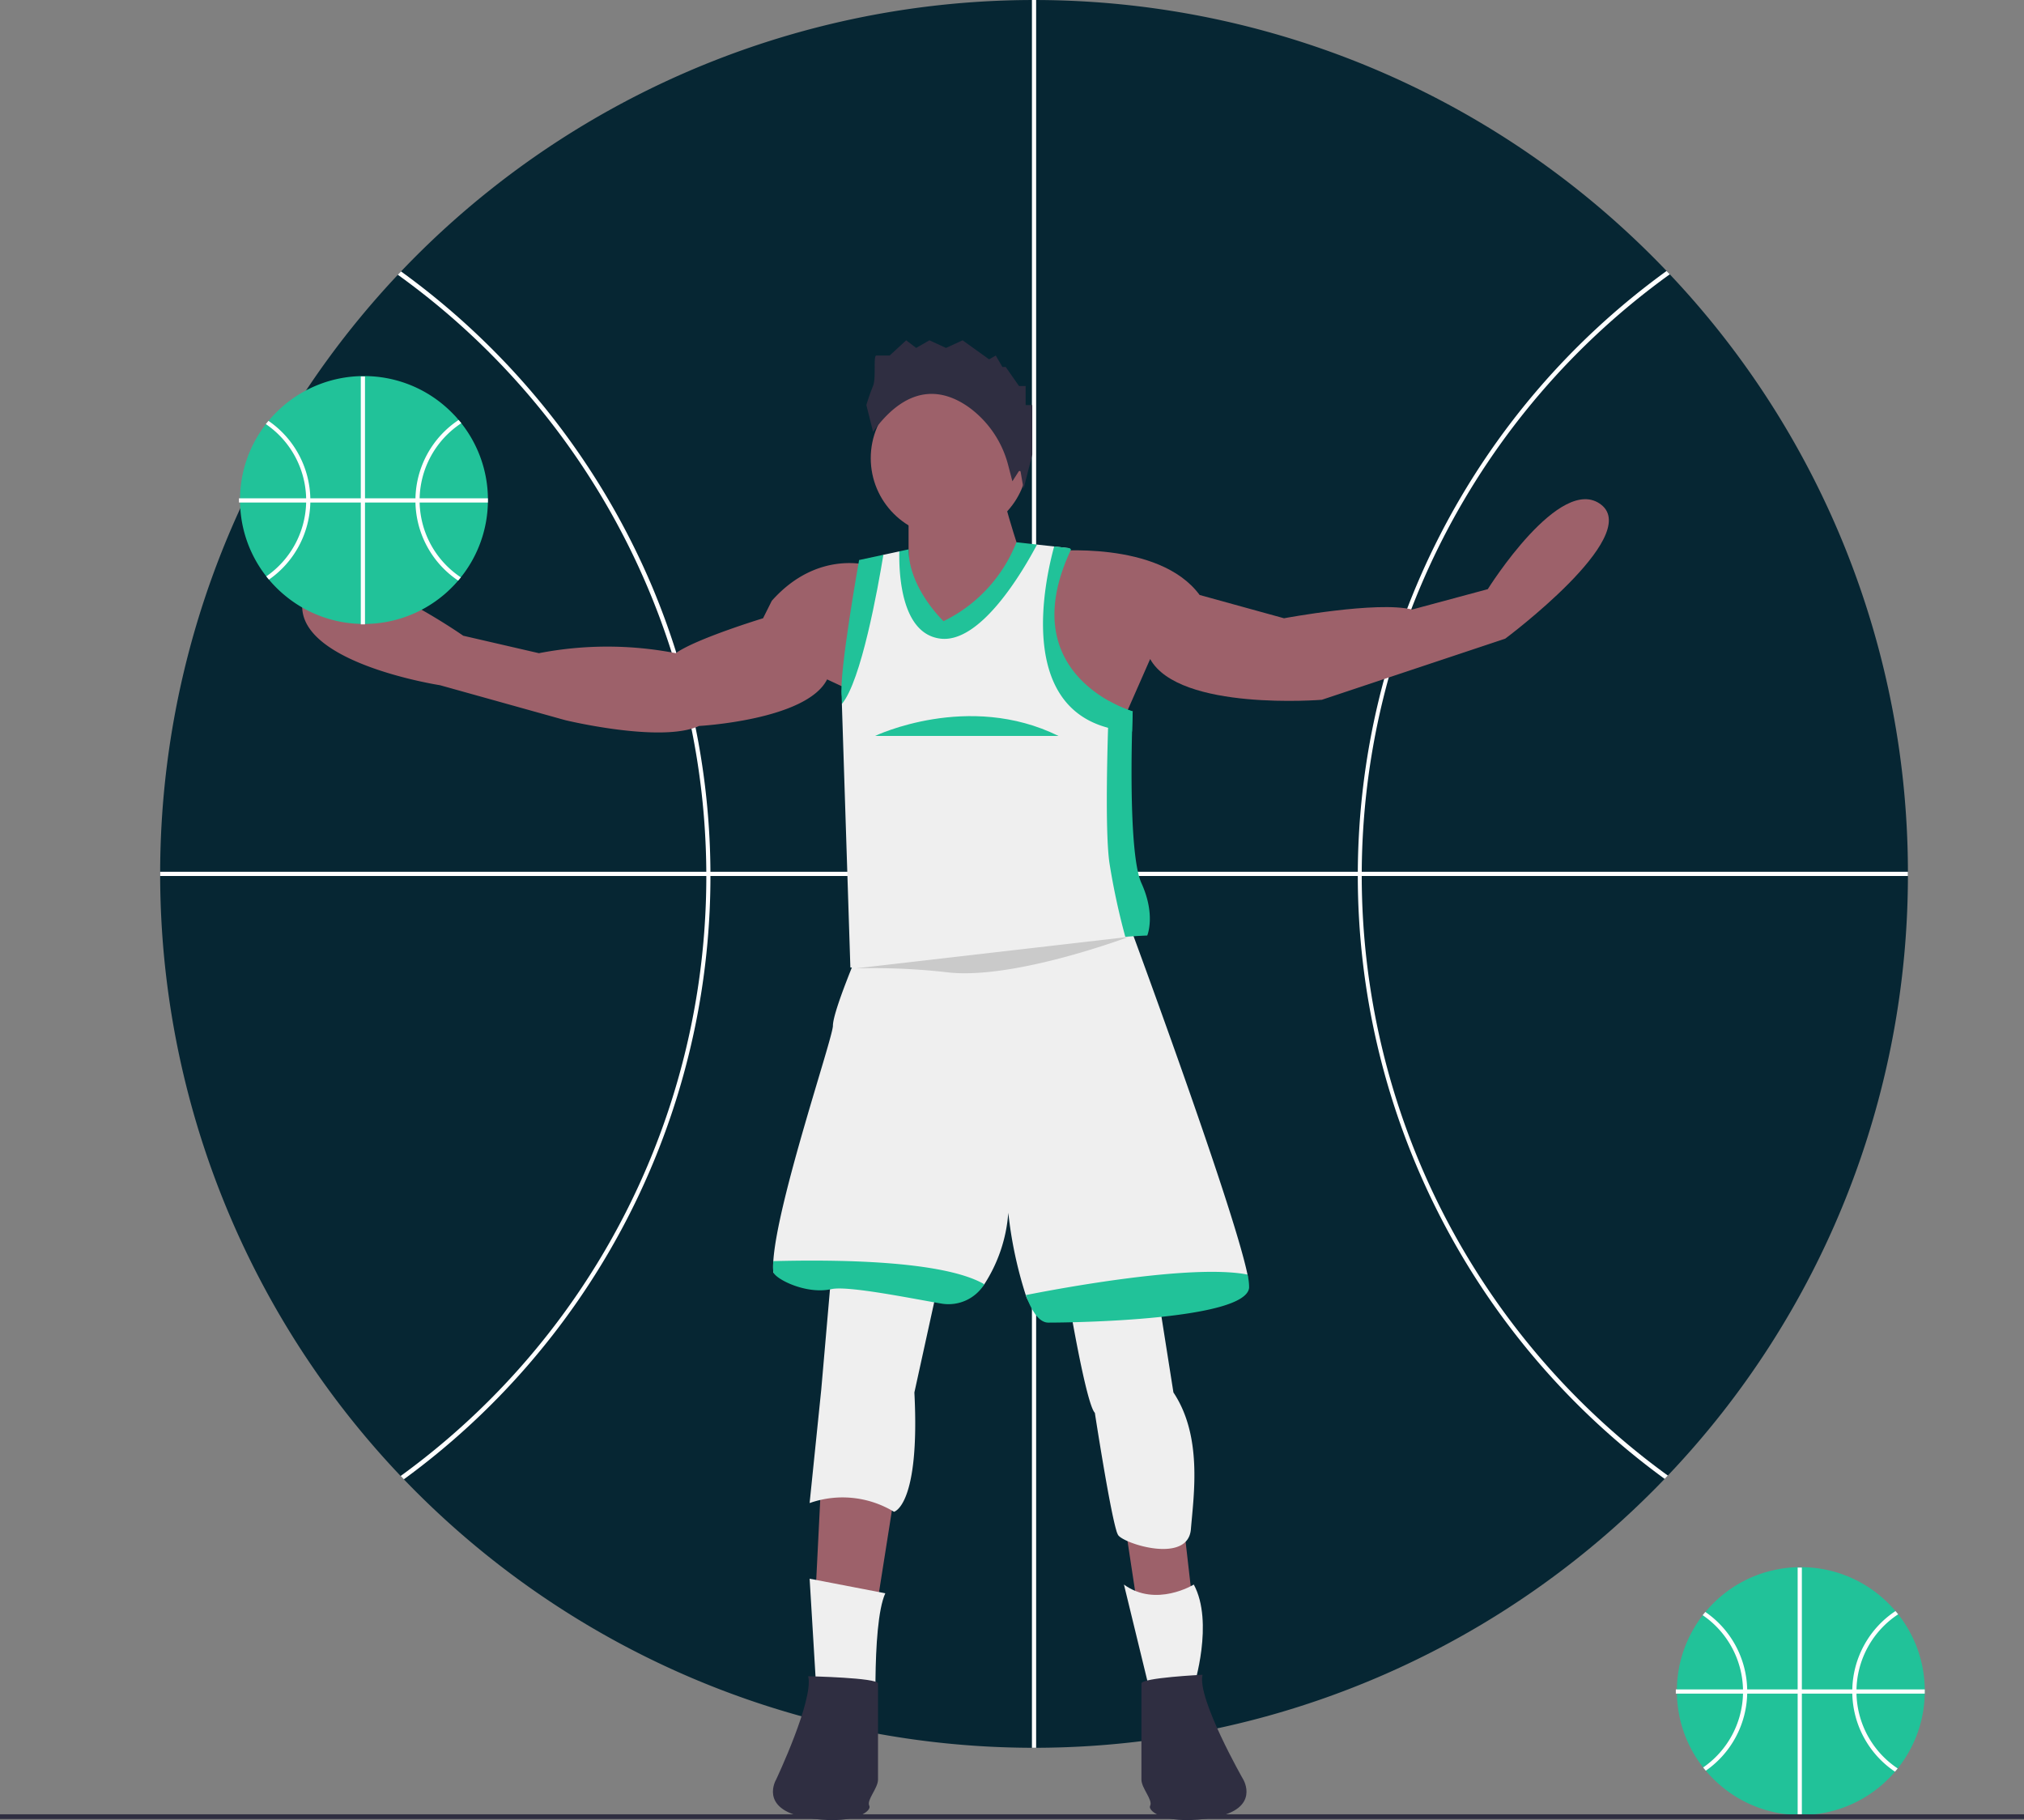 <svg xmlns="http://www.w3.org/2000/svg" width="250" height="224.815" viewBox="0 0 250 224.815"><rect x="0" y="0" width="250" height="224.815" fill="#808080" stroke="none"/><g transform="translate(0 0)"><path d="M947.1,777.947v.247c0,.065,0,.132-.005.2a15.228,15.228,0,0,1-3.339,9.237c-.106.137-.218.27-.332.4-.171.2-.348.4-.529.589-.016.016-.031.034-.049.049l-.008.008c-.021.021-.042.044-.062.065q-.479.494-1,.947c-.07.06-.143.122-.218.182a15.254,15.254,0,0,1-9.634,3.518c-.026,0-.055,0-.081,0h-.091c-.026,0-.052,0-.078,0-.091,0-.179,0-.27-.005a15.239,15.239,0,0,1-9.577-3.682c-.073-.06-.145-.122-.215-.187-.278-.244-.545-.5-.8-.765l-.062-.065-.008-.008c-.018-.016-.034-.034-.049-.049-.218-.228-.428-.464-.63-.706q-.168-.2-.327-.4a15.207,15.207,0,0,1-3.251-9.126c-.005-.062-.005-.127-.005-.192v-.241c0-.028,0-.057,0-.086a15.229,15.229,0,0,1,3.194-9.165q.16-.206.327-.4c.205-.249.42-.49.641-.726.016-.018.031-.034.049-.052,0,0,0-.005.005-.008.021-.021.042-.044.065-.065q.432-.448.9-.862c.07-.065.143-.127.215-.187a15.25,15.25,0,0,1,9.782-3.64c.026,0,.055,0,.081,0h.168a15.257,15.257,0,0,1,9.6,3.477l.218.184c.379.322.742.664,1.087,1.022.021.021.041.044.062.065l.005.005c.018.016.036.036.052.052.192.2.376.413.555.625.114.132.223.265.332.4a15.229,15.229,0,0,1,3.282,9.279C947.1,777.9,947.1,777.922,947.1,777.947Z" transform="translate(-709.355 -569.201)" fill="#21c299"/><rect width="0.519" height="30.618" transform="translate(222.042 193.622)" fill="#fff"/><rect width="30.75" height="0.519" transform="translate(206.993 208.671)" fill="#fff"/><path d="M934.288,793.689a11.917,11.917,0,0,0-5.171-9.569q-.167.2-.327.4a11.406,11.406,0,0,1,4.982,9.164c0,.086,0,.171,0,.259s0,.174,0,.259a11.417,11.417,0,0,1-4.922,9.126q.16.206.327.4a11.925,11.925,0,0,0,5.112-9.531c.005-.085.005-.174.005-.259S934.294,793.775,934.288,793.689Z" transform="translate(-718.479 -585.018)" fill="#fff"/><path d="M1000.521,793.89c0-.086,0-.171,0-.259s0-.174,0-.259a11.416,11.416,0,0,1,5.148-9.279c-.109-.138-.218-.27-.332-.4a11.927,11.927,0,0,0-5.333,9.681c-.005.086-.005.174-.005.26s0,.174.005.259a11.923,11.923,0,0,0,5.273,9.639c.114-.132.226-.265.332-.4A11.413,11.413,0,0,1,1000.521,793.89Z" transform="translate(-771.212 -584.7)" fill="#fff"/><rect width="250" height="0.581" transform="translate(0 224.094)" fill="#2f2e41"/><path d="M410.369,124.681a107.563,107.563,0,0,1-29.65,74.35c-.13.138-.262.275-.394.413a107.939,107.939,0,0,1-155.734.06c-.132-.137-.265-.275-.395-.412a107.939,107.939,0,0,1-.348-148.368c.127-.14.259-.278.392-.415a107.941,107.941,0,0,1,156.321-.06c.132.137.265.275.392.415A107.553,107.553,0,0,1,410.369,124.681Z" transform="translate(-174.707 -16.782)" fill="#062633"/><rect width="215.88" height="0.519" transform="translate(19.782 107.68)" fill="#fff"/><rect width="0.519" height="215.88" transform="translate(127.462 0)" fill="#fff"/><path d="M339.008,184.826a92.665,92.665,0,0,0-30.978-38.839c-.132.138-.264.275-.392.415a91.511,91.511,0,0,1,.348,148.368c.13.137.262.275.395.412a92.264,92.264,0,0,0,30.627-110.357Z" transform="translate(-258.498 -112.463)" fill="#fff"/><path d="M765.109,220.476a91.527,91.527,0,0,1,38.046-74.3c-.127-.14-.26-.278-.392-.415a92.193,92.193,0,0,0-.236,149.2c.132-.138.265-.275.394-.413A91.532,91.532,0,0,1,765.109,220.476Z" transform="translate(-596.91 -112.292)" fill="#fff"/><path d="M388.9,704.422l-.719,14.38,7.549,1.438,2.157-13.661Z" transform="translate(-287.462 -521.645)" fill="#9d616a"/><path d="M535.046,720.382l1.8,11.863h6.83l-1.438-12.582Z" transform="translate(-396.217 -532.931)" fill="#9d616a"/><path d="M506.539,614.521,505.1,631.058l-1.438,14.02a12.251,12.251,0,0,1,10.425,1.078s3.235-.719,2.516-14.739l3.235-14.739Z" transform="translate(-403.66 -459.425)" fill="#efefef"/><path d="M626.972,629.147s2.157,12.942,3.235,14.02c0,0,1.781,11.573,2.645,14.5a2.6,2.6,0,0,0,.231.6c.719,1.078,8.628,3.595,8.987-.719s1.438-11.5-2.157-16.9l-2.157-13.661Z" transform="translate(-494.974 -468.659)" fill="#efefef"/><path d="M544.528,499.279c-.359,3.954-20.132,3.235-23.727,3.235a3.09,3.09,0,0,1-3.322-2.139,51.384,51.384,0,0,1-2.157-10.17,18.741,18.741,0,0,1-2.962,8.829c-1.248,1.682-3.311,1.348-5.579.964-3.768-.64-11.256-2.969-13.3-2.516-3.235.719-7.129.791-7.19,0a9.246,9.246,0,0,1,.007-1.3c.474-7.434,7.362-27.588,7.362-29.08,0-1.8,3.235-9.347,3.235-9.347l33.073-3.955s13.1,35.338,14.9,44.038C545.024,498.593,544.557,498.966,544.528,499.279Z" transform="translate(-390.78 -340.409)" fill="#efefef"/><path d="M513.01,770.109l-9.347-1.8.9,14.919,7.37,5.213S511.213,774.063,513.01,770.109Z" transform="translate(-403.66 -573.312)" fill="#efefef"/><path d="M661.924,771.082s-4.673,2.876-8.628,0l3.235,13.3,5.392-.719S664.44,775.755,661.924,771.082Z" transform="translate(-514.468 -575.363)" fill="#efefef"/><path d="M669.159,814.032s-7.549.36-7.549,1.078v11.863c0,1.079,1.438,2.516,1.078,3.235s2.157,2.516,7.909,1.438,3.595-4.673,3.595-4.673S668.44,816.908,669.159,814.032Z" transform="translate(-520.624 -607.169)" fill="#2f2e41"/><path d="M490.553,814.725s8.628.18,8.628.9v11.863c0,1.078-1.438,2.516-1.078,3.235s-2.157,2.516-7.909,1.438-3.6-4.673-3.6-4.673S491.272,817.6,490.553,814.725Z" transform="translate(-390.73 -607.682)" fill="#2f2e41"/><path d="M634.137,624.183c-.36,3.954-21.21,4.314-24.805,4.314-1.136,0-2.056-1.434-2.782-3.4,3.858-.766,20.448-3.89,27.39-2.534A6.6,6.6,0,0,1,634.137,624.183Z" transform="translate(-479.85 -465.133)" fill="#21c299"/><path d="M512.359,619.8a5.207,5.207,0,0,1-5.22,2.4c-3.768-.64-11.615-2.25-13.661-1.8-3.235.719-7.129-1.366-7.19-2.157a9.283,9.283,0,0,1,.007-1.3C493.863,616.743,507.265,616.833,512.359,619.8Z" transform="translate(-390.779 -461.173)" fill="#21c299"/><path d="M332.341,285.173s-6.471-2.157-12.223,4.314l-1.078,2.157s-8.268,2.516-10.785,4.314a44.3,44.3,0,0,0-16.9,0l-9.347-2.157s-17.975-12.582-19.772-4.673,16.9,10.785,16.9,10.785l15.458,4.314s11.863,2.876,16.537.719c0,0,13.3-.719,15.818-5.752l5.392,2.516Z" transform="translate(-224.788 -215.278)" fill="#9d616a"/><path d="M599.166,260.851s13.3-1.438,18.334,5.392l10.425,2.876s11.5-2.157,15.818-1.078l9.347-2.516s8.987-14.38,14.02-10.425-11.863,16.537-11.863,16.537l-22.648,7.55s-17.615,1.438-21.21-5.033l-3.954,8.987-15.1-3.595Z" transform="translate(-469.324 -192.753)" fill="#9d616a"/><circle cx="9.706" cy="9.706" r="9.706" transform="translate(107.553 46.888)" fill="#9d616a"/><path d="M550.77,249.938v7.909l3.6,12.582,10.785-12.582s-2.876-8.628-2.876-10.066S550.77,249.938,550.77,249.938Z" transform="translate(-438.544 -187.592)" fill="#9d616a"/><path d="M555.834,323.035a1.794,1.794,0,0,1-1.812,1.416c-3.275.241-8.79.8-12.388,2-5.392,1.8-21.57,1.8-21.57,1.8l-1.05-32.563.51-2.488c-.359-2.876,2.516-14.38,2.516-14.38l2.1-1.549,1.967-.424.607.536c0,4.788,4.673,9.347,4.673,9.347,6.83-3.235,9.706-10.425,9.706-10.425l2.024-.3,2.117.237,1.916.216-.665.564-.359.719c-.022.043.018-.043,0,0-5.234,11.1,1.086,16.127,5.033,18.334,1.636.92,1.8,1.8,1.8,1.8s1.477-.442,1.438,1.078c-.119,4.921-1.014,16.034.359,19.053C556.553,321.957,555.834,323.035,555.834,323.035Z" transform="translate(-415.028 -208.742)" fill="#efefef"/><path d="M530.68,186.78a24.224,24.224,0,0,1,.82-2.352c.41-.941,0-3.764.41-3.764h1.639l2.049-1.882,1.229.941,1.64-.941,2.049.941,2.049-.941,3.279,2.352.82-.47.82,1.411h.41l1.639,2.352h.82v2.352h.82V192.9l-1.078,4.221-.359-2.071a.131.131,0,0,0-.241-.071l-.78,1.214-.5-1.915a12.8,12.8,0,0,0-4.787-7.162c-3.033-2.2-7.417-3.249-11.925,2.961Z" transform="translate(-423.667 -136.748)" fill="#2f2e41"/><path d="M523.958,280.88c-.683,4.152-2.746,15.634-5.126,18.417l-.029-.87c-.359-2.876,2.157-16.9,2.157-16.9Z" transform="translate(-414.845 -212.354)" fill="#21c299"/><path d="M563.348,275.193c-1.8,3.408-6.974,12.2-11.91,11.623-4.763-.561-5.159-7.672-5.1-10.781l1.147-.248c0,4.789,4.314,8.872,4.314,8.872a18.26,18.26,0,0,0,9.005-9.75Z" transform="translate(-435.257 -207.932)" fill="#21c299"/><path d="M625.831,297.29s-.039.964-.079,2.484a14.961,14.961,0,0,1-2.962-.46c-11.1-2.93-7.858-18.011-6.658-22.4l1.916.216h0l.169.158c-5.234,11.1.737,16.5,4.684,18.712A15.017,15.017,0,0,0,625.831,297.29Z" transform="translate(-485.924 -209.42)" fill="#21c299"/><path d="M650.129,379.441s-1.075.039-2.71.158a85.657,85.657,0,0,1-1.963-9.145c-.474-3.322-.323-11.493-.165-16.67.043-1.355.083-2.509.115-3.311a15.024,15.024,0,0,0,2.926,1.287s-.039.964-.079,2.484c-.119,4.922-.216,15.706,1.158,18.726C651.208,376.925,650.129,379.441,650.129,379.441Z" transform="translate(-508.424 -263.89)" fill="#21c299"/><path d="M534.837,360.121s11.5-5.5,22.648,0" transform="translate(-426.745 -269.223)" fill="#21c299"/><path d="M525.489,466.674a79.68,79.68,0,0,1,11.676.519c8.3.778,22.055-4.411,22.055-4.411" transform="translate(-419.822 -347.058)" fill="#cacaca"/><path d="M263.1,210.947v.247c0,.065,0,.132-.005.2a15.228,15.228,0,0,1-3.339,9.237c-.106.138-.218.27-.332.4-.171.2-.348.4-.529.589-.016.016-.031.034-.049.049l-.008.008-.062.065q-.479.494-1,.947c-.07.06-.143.122-.218.182a15.255,15.255,0,0,1-9.634,3.518c-.026,0-.055,0-.081,0h-.091c-.026,0-.052,0-.078,0-.091,0-.179,0-.27-.005a15.238,15.238,0,0,1-9.577-3.682c-.073-.06-.145-.122-.215-.187-.278-.244-.545-.5-.8-.765l-.062-.065-.008-.008c-.018-.016-.034-.034-.049-.049-.218-.228-.428-.465-.63-.706q-.167-.2-.327-.4a15.209,15.209,0,0,1-3.251-9.126c-.005-.062-.005-.127-.005-.192v-.241c0-.029,0-.057,0-.086a15.229,15.229,0,0,1,3.194-9.165q.16-.206.327-.4c.2-.249.42-.49.641-.727.016-.018.031-.034.049-.052,0,0,0-.005.005-.008.021-.021.042-.044.065-.065q.432-.448.9-.861c.07-.065.143-.127.215-.187a15.251,15.251,0,0,1,9.782-3.64c.026,0,.054,0,.08,0h.169a15.257,15.257,0,0,1,9.6,3.477l.218.184c.379.322.742.664,1.087,1.022l.062.065.005.005c.018.016.036.036.052.052.192.2.376.413.555.625.114.132.223.265.332.4a15.229,15.229,0,0,1,3.282,9.279A.737.737,0,0,1,263.1,210.947Z" transform="translate(-202.833 -149.32)" fill="#21c299"/><rect width="0.519" height="30.618" transform="translate(44.564 46.502)" fill="#fff"/><rect width="30.75" height="0.519" transform="translate(29.515 61.551)" fill="#fff"/><path d="M250.288,226.689a11.917,11.917,0,0,0-5.171-9.569q-.167.2-.327.4a11.406,11.406,0,0,1,4.982,9.164c0,.086,0,.171,0,.26s0,.174,0,.259a11.418,11.418,0,0,1-4.922,9.126q.16.206.327.4a11.926,11.926,0,0,0,5.112-9.53c.005-.086.005-.174.005-.259S250.293,226.775,250.288,226.689Z" transform="translate(-211.957 -165.138)" fill="#fff"/><path d="M316.522,226.89c0-.086,0-.171,0-.259s0-.174,0-.259a11.416,11.416,0,0,1,5.148-9.279c-.109-.138-.218-.27-.332-.4a11.927,11.927,0,0,0-5.332,9.681c-.005.086-.005.174-.005.259s0,.174.005.259a11.923,11.923,0,0,0,5.273,9.639c.114-.132.226-.265.332-.4A11.412,11.412,0,0,1,316.522,226.89Z" transform="translate(-264.69 -164.82)" fill="#fff"/></g></svg>
